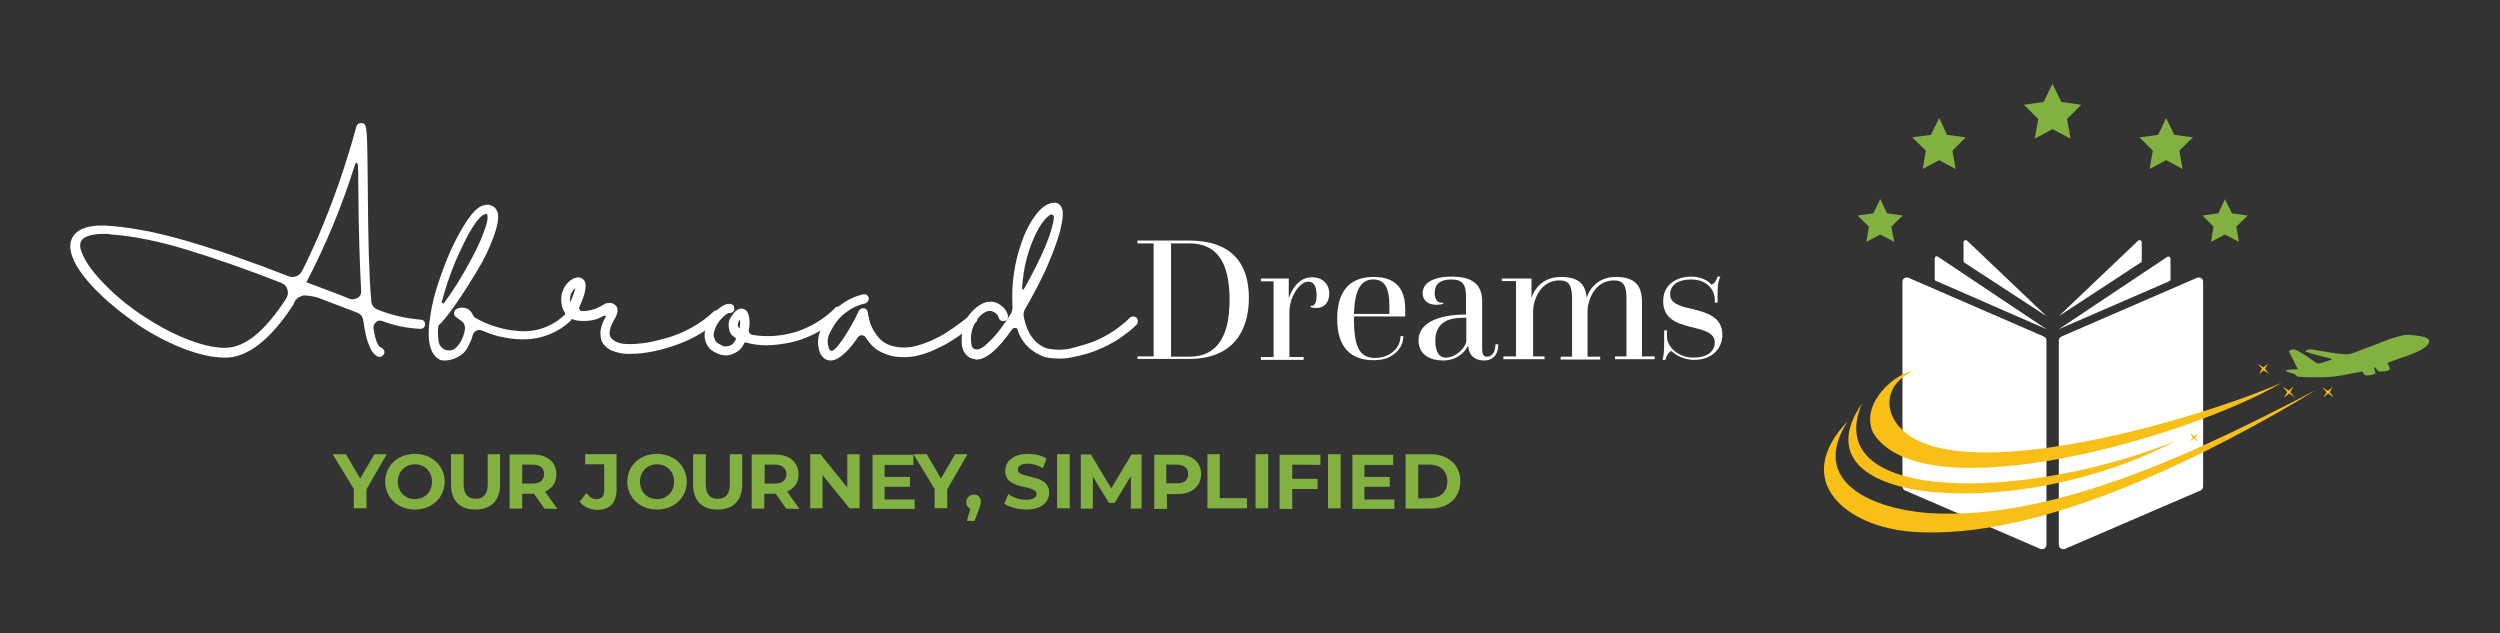 <?xml version="1.0" encoding="utf-8"?>
<!-- Generator: Adobe Illustrator 27.7.0, SVG Export Plug-In . SVG Version: 6.00 Build 0)  -->
<svg version="1.1" id="Layer_1" xmlns="http://www.w3.org/2000/svg" xmlns:xlink="http://www.w3.org/1999/xlink" x="0px" y="0px"
	 viewBox="0 0 789.9 200" style="enable-background:new 0 0 789.9 200;" xml:space="preserve">
<rect x="0" y="0" width="789.9" height="200" fill="#333333" stroke="none"/>
<style type="text/css">
	.st0{fill:#82B041;}
	.st1{fill:#FFFFFF;}
	.st2{fill-rule:evenodd;clip-rule:evenodd;fill:#F8BF17;}
	.st3{fill-rule:evenodd;clip-rule:evenodd;fill:#82B041;}
	.st4{fill:#F8BF17;}
</style>
<g>
	<g>
		<path class="st0" d="M115.8,154.6v6h-4v-6.1l-6.7-11h4.2l4.5,7.7l4.5-7.7h3.9L115.8,154.6z"/>
		<path class="st0" d="M121.7,152.2c0-5.1,4-8.8,9.4-8.8s9.4,3.8,9.4,8.8s-4,8.8-9.4,8.8S121.7,157.2,121.7,152.2z M136.5,152.2
			c0-3.2-2.3-5.5-5.4-5.5s-5.4,2.3-5.4,5.5s2.3,5.5,5.4,5.5S136.5,155.4,136.5,152.2z"/>
		<path class="st0" d="M142.5,153.1v-9.6h4v9.5c0,3.2,1.4,4.6,3.8,4.6c2.4,0,3.8-1.4,3.8-4.6v-9.5h3.9v9.6c0,5.1-2.9,7.9-7.8,7.9
			S142.5,158.2,142.5,153.1z"/>
		<path class="st0" d="M172,160.7l-3.3-4.7h-0.2H165v4.7h-4v-17.1h7.4c4.5,0,7.4,2.4,7.4,6.3c0,2.6-1.3,4.4-3.6,5.4l3.9,5.5
			L172,160.7L172,160.7z M168.2,146.8H165v6h3.2c2.4,0,3.7-1.1,3.7-3C171.9,147.9,170.7,146.8,168.2,146.8z"/>
		<path class="st0" d="M183.1,158.5l2.2-2.7c1,1.3,1.9,1.9,3.2,1.9c1.6,0,2.4-1,2.4-2.8v-8.2h-6v-3.2h9.9v11.2
			c0,4.2-2.2,6.4-6.1,6.4C186.3,161,184.4,160.1,183.1,158.5z"/>
		<path class="st0" d="M198.2,152.2c0-5.1,4-8.8,9.4-8.8s9.4,3.8,9.4,8.8s-4,8.8-9.4,8.8S198.2,157.2,198.2,152.2z M213,152.2
			c0-3.2-2.3-5.5-5.4-5.5c-3.1,0-5.4,2.3-5.4,5.5s2.3,5.5,5.4,5.5S213,155.4,213,152.2z"/>
		<path class="st0" d="M219,153.1v-9.6h4v9.5c0,3.2,1.4,4.6,3.8,4.6c2.4,0,3.8-1.4,3.8-4.6v-9.5h3.9v9.6c0,5.1-2.9,7.9-7.8,7.9
			S219,158.2,219,153.1z"/>
		<path class="st0" d="M248.4,160.7l-3.3-4.7h-0.2h-3.4v4.7h-4v-17.1h7.4c4.5,0,7.4,2.4,7.4,6.3c0,2.6-1.3,4.4-3.6,5.4l3.9,5.5
			L248.4,160.7L248.4,160.7z M244.8,146.8h-3.2v6h3.2c2.4,0,3.7-1.1,3.7-3C248.4,147.9,247.1,146.8,244.8,146.8z"/>
		<path class="st0" d="M271.6,143.5v17.1h-3.2l-8.5-10.5v10.5H256v-17.1h3.2l8.5,10.5v-10.5H271.6z"/>
		<path class="st0" d="M289,157.6v3.2h-13.3v-17.1h12.9v3.2h-9.1v3.8h8v3.1h-8v4h9.4v-0.2H289z"/>
		<path class="st0" d="M299.3,154.6v6h-4v-6.1l-6.7-11h4.2l4.5,7.7l4.5-7.7h3.9L299.3,154.6z"/>
		<path class="st0" d="M309.9,158.5c0,0.6-0.1,1.1-0.6,2.5l-1.4,3.6h-2.4l1.1-3.9c-0.8-0.3-1.3-1.1-1.3-2c0-1.4,1.1-2.4,2.4-2.4
			C309,156.2,309.9,157.1,309.9,158.5z"/>
		<path class="st0" d="M317.3,159.1l1.3-3c1.4,1.1,3.6,1.8,5.6,1.8c2.4,0,3.3-0.8,3.3-1.8c0-3.2-9.9-1-9.9-7.3
			c0-2.9,2.4-5.4,7.2-5.4c2.2,0,4.3,0.5,5.9,1.5l-1.2,3c-1.6-0.9-3.2-1.4-4.7-1.4c-2.4,0-3.2,0.9-3.2,1.9c0,3.1,9.9,1,9.9,7.3
			c0,2.9-2.4,5.3-7.2,5.3C321.6,161,318.8,160.2,317.3,159.1z"/>
		<path class="st0" d="M334,143.5h4v17.1h-4V143.5z"/>
		<path class="st0" d="M357.3,160.7v-10.3l-5.1,8.5h-1.8l-5.1-8.3v10.1h-3.8v-17.1h3.2l6.4,10.7l6.4-10.7h3.2v17.1H357.3
			L357.3,160.7z"/>
		<path class="st0" d="M379.5,149.8c0,3.8-2.9,6.3-7.4,6.3h-3.4v4.7h-4v-17.1h7.4C376.5,143.5,379.5,145.9,379.5,149.8z
			 M375.4,149.8c0-1.9-1.2-3-3.7-3h-3.2v5.9h3.2C374.2,152.8,375.4,151.6,375.4,149.8z"/>
		<path class="st0" d="M381.4,143.5h4v13.9h8.6v3.2h-12.5v-17.1L381.4,143.5L381.4,143.5z"/>
		<path class="st0" d="M396.7,143.5h4v17.1h-4V143.5z"/>
		<path class="st0" d="M408.3,146.8v4.5h8v3.2h-8v6.3h-4v-17.1h12.9v3.2L408.3,146.8L408.3,146.8z"/>
		<path class="st0" d="M419.6,143.5h4v17.1h-4V143.5z"/>
		<path class="st0" d="M440.6,157.6v3.2h-13.3v-17.1h12.9v3.2h-9.1v3.8h8v3.1h-8v4h9.4v-0.2H440.6z"/>
		<path class="st0" d="M444.1,143.5h7.8c5.6,0,9.5,3.3,9.5,8.6s-3.9,8.6-9.5,8.6h-7.8V143.5z M451.7,157.4c3.4,0,5.6-2,5.6-5.3
			s-2.3-5.3-5.6-5.3h-3.6v10.7L451.7,157.4L451.7,157.4z"/>
	</g>
	<g>
		<polygon class="st0" points="648.5,26.5 651.3,32.2 657.6,33.1 653.1,37.6 654.2,43.8 648.5,40.8 642.9,43.8 644,37.6 639.5,33.1 
			645.7,32.2 		"/>
		<polygon class="st0" points="612.7,37.3 615.2,42.6 621.1,43.4 616.9,47.6 617.9,53.4 612.7,50.6 607.5,53.4 608.5,47.6 
			604.2,43.4 610.1,42.6 		"/>
		<polygon class="st0" points="594.1,62.9 596.2,67.4 601.2,68.1 597.6,71.6 598.5,76.4 594.1,74.1 589.7,76.4 590.5,71.6 
			586.9,68.1 591.9,67.4 		"/>
		<polygon class="st0" points="684.4,37.3 681.9,42.6 676,43.4 680.2,47.6 679.2,53.4 684.4,50.6 689.6,53.4 688.6,47.6 692.9,43.4 
			687,42.6 		"/>
		<polygon class="st0" points="703,62.9 700.9,67.4 695.9,68.1 699.4,71.6 698.6,76.4 703,74.1 707.4,76.4 706.6,71.6 710.2,68.1 
			705.2,67.4 		"/>
		<path class="st1" d="M644.6,173.4L602,155c-0.5-0.2-0.9-0.7-0.9-1.3V89c0-1,1-1.6,2-1.2l42.6,18.5c0.5,0.2,0.9,0.7,0.9,1.2v64.6
			C646.6,173.2,645.5,173.8,644.6,173.4L644.6,173.4z"/>
		<path class="st1" d="M646.6,104l-34.3-22.9c-0.5-0.3-1,0-1,0.6v6.5c0,0.2,0.1,0.5,0.5,0.6L646.6,104z"/>
		<path class="st1" d="M646.6,99.9l-25-23.8c-0.5-0.5-1.2-0.1-1.2,0.5v5.8c0,0.3,0.1,0.5,0.3,0.6L646.6,99.9z"/>
		<path class="st1" d="M652.5,173.4l42.7-18.4c0.5-0.2,0.9-0.7,0.9-1.3V89c0-1-1-1.6-2-1.2l-42.7,18.5c-0.5,0.2-0.9,0.7-0.9,1.2
			v64.6C650.5,173.2,651.6,173.8,652.5,173.4L652.5,173.4z"/>
		<path class="st1" d="M650.5,104l34.2-22.8c0.5-0.3,1.1,0,1.1,0.6v6.5c0,0.2-0.1,0.5-0.5,0.6L650.5,104z"/>
		<path class="st1" d="M650.5,99.9l25-23.8c0.5-0.5,1.2-0.1,1.2,0.5v5.8c0,0.3-0.1,0.5-0.4,0.6L650.5,99.9z"/>
		<g>
			<path class="st2" d="M583.8,133.1c-18,18.8-0.6,33.3,20.2,34.9c41.2,3.2,96.5-25.8,128-44.9c-33.8,17.5-81.7,41.7-122.7,39
				C592.7,160.9,571.1,152.8,583.8,133.1L583.8,133.1z"/>
			<path class="st2" d="M604.2,117.3c-4.9,0.5-16.7,9.9-12.4,19.4c15.6,25.4,99.1,1.8,129.2-15.8c-27.3,12-110.6,36.4-123,10.8
				C595.6,126.4,597.4,120.7,604.2,117.3L604.2,117.3z"/>
			<path class="st3" d="M728.4,111c0.5,0.4,5.9,1.8,7.2,2.1c0.1,0.1,0.5,0.1,0.6,0.1l0.6,0.4c-6.4,2-2.9,1.8-10.3-2.5
				c-1.2-0.6-2-1.2-3.3-0.1l2.8,5.6c-1.2,0.3-2.4-0.1-3.9,0.5c0.1,0,0.1,0,0.2,0.1l1,0.5c0.5,0.1,0.9,0.2,1.2,0.3
				c1.6,0.5,0.4,1,2.4,1.1c2.2,0.1,4.3,0.1,6.5,0.1c4.9,0,8.3-1,13-1.8c0.7,1.1,0.7,1.3,2,1.2c0.9-0.1,1.7-0.2,2.2-0.7l-0.5-1.6
				l-0.1-0.1c1.3-0.1,0.1-0.2,1.1,0.7c0.5,0.6,0.6,0.5,1.4,0.5c3.9-0.2,2.4-1.3,1.8-2.7c3.7-1.6,10.1-3.1,12.4-5.4
				c3-3-3.1-3.2-4.3-3.4c-2.6-0.5-5.5,0.7-7.5,1.3c-2.5,0.9-11.2,4.4-12.6,4.7c-1.8,0.3-8.4-0.9-10.8-1.3
				C730.7,110.4,729.1,110.1,728.4,111L728.4,111z"/>
			<polygon class="st4" points="693.2,137.8 694.5,137.1 693.6,138.3 694.6,139.6 693.2,138.6 691.9,139.4 692.8,138.2 691.8,136.7 
							"/>
			<polygon class="st4" points="715.1,116.1 716.7,114.9 715.6,116.5 717,118.2 715.2,117 713.8,118.2 714.7,116.5 713.3,114.9 			
				"/>
			<path class="st2" d="M588.3,127.5c-22.9,33.4,51.2,37.4,99.1,11.8C640.9,158.2,574.7,159.6,588.3,127.5L588.3,127.5z"/>
			<polygon class="st4" points="735.5,123.5 737,122.3 736.1,123.9 737.4,125.6 735.6,124.3 734.1,125.6 735.1,123.9 733.7,122.3 
							"/>
			<polygon class="st4" points="723.1,123.4 724.7,122.1 723.6,123.9 725.2,125.7 723.3,124.3 721.6,125.7 722.7,123.9 721.2,122.1 
							"/>
		</g>
	</g>
	<g>
		<g>
			<path class="st1" d="M359.4,112.6h5.1V76.9h-5.1V76h16.3c13.3,0,18.9,7.1,18.9,18.1c0,10.7-5.2,19.3-18.9,19.3h-16.3V112.6z
				 M370,76.9v35.8h5.8c8.5,0,12.7-6.1,12.7-17.9c0-12.2-4.2-17.9-12.7-17.9C375.8,76.9,370,76.9,370,76.9z"/>
			<path class="st1" d="M398.4,88h8.8v6h0.1c1-2.9,3.2-6.4,7.3-6.4c3,0,5.4,1.9,5.4,5.2c0,2.8-1.7,4.5-4,4.5c-0.6,0-1.2,0-1.9-0.3
				v-0.4c1.6,0.3,1.9-1.7,1.9-3.3c0-2.8-0.9-4.3-2.6-4.3c-1.6,0-3,1.4-4.1,3.1c-1.3,2-1.9,4.5-1.9,6.3v14.4h4.5v0.9h-13.5v-0.9h4
				V88.9h-4L398.4,88L398.4,88L398.4,88z"/>
			<path class="st1" d="M434,87.5c6.4,0,10,3.1,10,10.2v2.3h-16.2v0.9c0,9.6,2.3,12.2,6.7,12.2c4.1,0,8-2.7,8-6.9h0.9
				c0,3.3-2.2,5.8-5.3,7c-1.3,0.4-2.4,0.6-4.1,0.6c-7,0-11.5-3.8-11.5-13.1C422.5,91.2,427.2,87.5,434,87.5z M439,99.2v-2.3
				c0-5.3-1.1-8.6-5.1-8.6c-4.2,0-5.9,3.8-6.1,10.9H439z"/>
			<path class="st1" d="M462.7,99.4h0.5v-5.9c0-3.3-0.9-5.2-4.6-5.2c-3.4,0-5.3,1.3-5.3,4.3c0,1.8,0.8,3.4,2.7,3V96
				c0,0-1,0.3-2.2,0.3c-2.6,0-4.3-1.4-4.3-3.7c0-3.1,3.2-5.2,9.2-5.2c6.9,0,9.6,2.8,9.6,7.8v14.9c0,1.6,0.3,2.6,1.5,2.6
				c1.9,0,2.7-1.8,2.7-3.9h0.9c0,3.4-1.8,5.1-4.5,5.1c-3,0-4.8-1.7-5-4.6h-0.1c-1.1,2.3-3.8,4.6-7.9,4.6c-3.7,0-7.7-1.6-7.7-6.4
				C448.2,101.4,455.9,99.4,462.7,99.4z M456.8,113c1.3,0,2.6-0.5,3.7-1.3c1.6-1.2,2.8-2.8,2.8-4.1v-7.2h-1c-2.5,0-4.4,0.4-5.9,1.3
				c-1.8,1.1-2.9,3-2.9,6.1C453.6,111.4,454.8,113,456.8,113z"/>
			<path class="st1" d="M475,112.6h4V88.8h-4.5V88h9.4v5.9h0.1c0,0,1.7-6.4,9.2-6.4c5.1,0,7.7,1.9,8.1,6.4h0.1c0,0,1.7-6.4,9.2-6.4
				c5.6,0,8.2,2.4,8.2,7.8v17.3h4v0.9h-12.5v-0.9h3.6V94.3c0-4.2-1-5.7-4-5.7c-6.1,0-8.2,6.4-8.3,9.4v14.7h4v0.9h-12.5v-0.9h3.6
				V94.3c0-4.2-1-5.7-4-5.7c-6.3,0-8.3,6.7-8.3,9.6v14.4h3.6v0.9h-13V112.6z"/>
			<path class="st1" d="M525.8,108.6v-4.2h0.9v2c0,2.9,3.2,6.6,8.5,6.6c3.6,0,6.6-1.6,6.6-4.8c0-3.3-4-4-8-5
				c-4.2-1.1-8.3-2.6-8.3-8.1c0-5.8,5.1-7.7,8.8-7.7c2.7,0,5,0.9,6.4,2.5c1.3-0.3,1.6-1.6,2-2.5h0.9c-0.8,1.4-0.9,3.4-0.9,5.3v2.9
				h-0.9v-0.9c0-2.9-2.2-6.4-7.5-6.4c-3.7,0-6.6,1.5-6.6,4.7c0,2.9,3.2,3.8,6.9,4.6c4.5,1.1,9.6,2.5,9.6,8.1c0,4.5-3.3,8-8.9,8
				c-3.1,0-5.6-1.3-7.2-2.8c-1,0.3-1.6,1.7-1.9,2.8h-0.9C525.7,112.5,525.8,110.5,525.8,108.6z"/>
		</g>
		<g>
			<path class="st1" d="M92.6,96.4c-7.2,11-14.4,16.6-21.4,16.6c-4,0-8.5-1-13.6-3c-5-2-9.7-4.5-14-7.4c-4.3-3-8.3-6.1-11.9-9.6
				c-3.6-3.4-6.1-6.6-7.7-9.4c-2-3.7-2.4-6.7-0.9-8.9c1.7-2.7,5.8-3.9,12.1-3.3c3.9,0.3,8.1,1,12.7,1.9c4.6,1,9.5,2.3,14.7,3.9
				s9.8,3.1,14.1,4.7c4.3,1.5,9.2,3.3,14.5,5.4c0.8,0.3,1.6,0.3,2.4,0s1.4-0.9,1.8-1.6c1.6-3.1,3.2-6.6,4.8-10.2
				c5-11.5,9.1-23.4,12.4-35.5c0.2-0.6,0.6-1.1,1.4-1.1c0.8-0.1,1.2,0.2,1.5,0.9c0.2,0.6,0.4,2.3,0.5,4.7s0.1,7.1,0.2,13.9
				c0.1,16.6,0.4,28.8,1.1,36.6c0,0.6,0.2,1.3,0.6,1.8s1,0.9,1.6,1.1c4.3,1.7,8.7,2.7,13.4,3.1c0.3,0,0.8,0.1,1,0.4
				c0.3,0.3,0.4,0.6,0.4,1s-0.1,0.8-0.4,1.1c-0.3,0.3-0.6,0.4-1.1,0.4c-4.2-0.2-8.2-1-12.1-2.5c-0.8-0.2-1.4-0.1-1.9,0.4
				s-0.9,1.2-0.8,1.9c0.6,3.8,1.4,5.8,2.4,6.1c0.3,0.1,0.6,0.4,0.9,0.8c0.2,0.3,0.2,0.8,0.1,1.1c-0.1,0.4-0.4,0.6-0.8,0.9
				c-0.3,0.2-0.8,0.2-1.1,0.1c-2.2-0.8-3.8-4.5-4.7-11.4c-0.2-1.3-0.9-2.2-2.2-2.6c-2.9-1.1-7-2.7-12.3-4.7
				c-0.3-0.1-0.8-0.2-1.3-0.3c-0.5-0.1-1-0.2-1.2-0.2s-0.5-0.1-1-0.1c-0.4-0.1-0.8-0.1-1,0s-0.5,0.1-0.9,0.3
				c-0.3,0.1-0.6,0.3-0.9,0.5c-0.2,0.2-0.5,0.5-0.9,1C93.2,95.3,92.9,95.8,92.6,96.4z M32.7,73.9c-3.7,0-6,0.8-6.9,2
				c-0.9,1.3-0.5,3.2,1,5.9c1.5,2.9,4.1,5.9,7.5,9.3c3.4,3.3,7.3,6.4,11.5,9.1s8.5,5.1,13.1,6.9s8.6,2.8,12.2,2.8
				c6.3,0,12.7-5.3,19.4-15.7c0.5-0.9,0.6-1.8,0.3-2.8c-0.3-1-1-1.7-1.9-2C77.8,85,67.8,81.6,59,78.9s-16.8-4.3-23.7-4.8
				C34.3,73.9,33.4,73.9,32.7,73.9z M112.1,52.2c-4,12.8-9.1,25.1-15.3,37L99,90c5.3,2,9.1,3.4,11.4,4.4c0.9,0.3,1.7,0.2,2.6-0.3
				s1.2-1.4,1.1-2.4c-0.4-7.3-0.8-18.4-0.9-33.5c0-2.6,0-4.5-0.1-5.7c0-0.4-0.1-0.8-0.2-0.9c-0.1-0.2-0.3-0.2-0.4-0.1
				C112.4,51.5,112.2,51.7,112.1,52.2z"/>
			<path class="st1" d="M179.2,98.8c0.4,0,0.8,0.1,1.1,0.4s0.4,0.6,0.4,1.1s-0.2,0.8-0.4,1c-1.9,1.9-4.2,3.3-6.6,4.3
				c-2.4,1-4.8,1.5-7.3,1.6s-4.8-0.1-7.2-0.6c-2.4-0.4-4.6-1.2-7-2.2c-0.5-0.2-1.1-0.2-1.7,0.1c-0.5,0.2-1,0.8-1.1,1.3
				c-0.3,1.3-0.9,2.5-1.5,3.7c-0.6,1.3-1.6,2.4-2.9,3.1c-1.3,0.8-2.6,1.2-4.1,1.3c-0.5,0-1.1,0-1.5-0.1l-0.5-0.2
				c-3.2-1.7-4.2-6.4-2.9-14c0.6-4.2,1.9-8.9,3.9-14.2c1.9-5.3,4.1-9.9,6.6-14s4.6-6.3,6.6-6.6c0.8-0.2,1.5-0.2,2.3,0.2
				c0.8,0.3,1.3,0.9,1.6,1.6c0.8,1.5,0.4,4.1-0.9,7.8c-1.3,3.7-3,7.3-5.3,11.1c-2.3,3.8-4.5,7.3-6.8,10.6s-4.1,5.5-5.4,6.7l-0.1,0.1
				c-0.2,1.6-0.2,3.3,0.1,5c0.2,1.3,0.9,2,2,2.6c1.2,0.4,2.3,0.3,3.2-0.4c0.6-0.5,1.2-1.2,1.6-1.9c0.8-1.3,1.3-2.7,1.5-4.1
				c0.1-1.3-0.3-2.2-1.3-2.8c-0.5-0.4-1.1-0.8-1.6-1.2c-0.4-0.3-0.6-0.8-0.5-1.4c0.1-0.5,0.4-1,1-1.2c0.8-0.3,1.5-0.4,2.4-0.2
				c0.9,0.2,1.5,0.6,2,1.3c0.3,0.5,0.6,1.1,0.9,1.6c2.2,1.3,4.4,2.3,6.8,3c2.4,0.8,4.8,1.2,7.4,1.4c2.6,0.2,5.2-0.1,7.7-1
				c2.6-0.9,4.8-2.3,6.8-4.2C178.5,98.9,178.8,98.8,179.2,98.8z M153.3,67.7c-1,0.1-2.4,1.6-4.1,4.3c-1.7,2.7-3.4,6.3-5.3,10.6
				c-1.8,4.3-3.2,8.6-4.3,12.7c-0.1,0.2,0,0.4,0.2,0.5s0.4,0.1,0.6-0.2c2.8-3.8,5.3-7.8,7.5-11.9c1.8-3.1,3.2-6,4.2-8.4
				c1-2.5,1.6-4.2,1.8-5.3s0.2-1.8,0-2.3c0-0.1-0.2-0.2-0.4-0.2C153.6,67.7,153.4,67.7,153.3,67.7z"/>
			<path class="st1" d="M226.3,98.1c0.4,0,0.8,0.1,1.1,0.4s0.4,0.6,0.4,1.1s-0.1,0.8-0.4,1.1c-3.7,3.6-8.2,6.3-13.5,8.2
				c-5.4,1.9-10.2,2.9-14.7,2.9c-2.2,0.1-4.2-0.3-6.3-1.2c-0.9-0.5-1.6-1.1-2-1.6c-0.5-0.6-0.9-1.3-1-1.9s-0.2-1.3-0.2-1.9
				c0-0.5,0.1-1.2,0.3-1.9c0.2-0.8,0.4-1.3,0.6-1.7c0.2-0.4,0.4-0.9,0.8-1.5c0.1-0.2,0-0.3-0.3-0.4c-0.1,0-0.3,0.1-0.6,0.2
				c-2,1.2-4.3,1.6-6.7,1.5c-1.1,0-2-0.2-3.1-0.6c-0.4,0.1-0.8,0.1-1.1-0.1c-0.6-0.3-0.9-0.8-0.8-1.5c-0.5-0.6-1-1.4-1.2-2.4
				c-0.4-1.5-0.4-3.1,0.1-4.6s1.4-2.8,2.8-3.8c1.6-1,2.8-1,3.8-0.1c1.3,1.2,0.9,4.1-1.3,8.8c-0.1,0.2,0,0.4,0.2,0.8
				c0.2,0.3,0.4,0.4,0.6,0.4c2.2,0,4.2-0.5,6.1-1.6c0.5-0.3,1-0.5,1.4-0.8c0.3-0.1,0.8-0.2,1.4-0.2c0.6,0,1.1,0.2,1.6,0.6
				s0.8,0.9,0.8,1.5s0,1.1-0.2,1.5s-0.4,1.1-0.9,1.8c-1,1.7-1.4,3.1-1.4,4.2s0.6,1.9,1.9,2.6c0.8,0.4,1.9,0.8,3.7,0.8
				c1.7,0.1,3.7-0.1,6-0.4c2.3-0.4,4.6-1,7.1-1.7c2.5-0.8,5-1.8,7.4-3.2c2.5-1.4,4.7-3,6.6-4.8C225.6,98.3,225.9,98.1,226.3,98.1z
				 M180.2,95.5c0.6-1.4,1.2-2.9,1.6-4.5C180.4,92.2,179.9,93.7,180.2,95.5z"/>
			<path class="st1" d="M264.7,96.9c0.4,0,0.8,0.1,1.1,0.4c0.3,0.3,0.4,0.6,0.4,1.1c0,0.4-0.1,0.8-0.4,1c-2.3,2.3-4.8,4.2-7.7,5.7
				c-2.8,1.5-5.6,2.5-8.2,3.1c-2.7,0.5-5.2,0.9-7.7,0.9c-2.4,0-4.5-0.3-6.5-0.9c-0.2-0.1-0.4,0-0.6,0.3c-0.5,1.2-1.2,2-2.3,2.7
				c-1,0.6-2.2,1.1-3.3,1.1c-1.3,0-2.4-0.3-3.4-0.9c-1.4-0.6-2.5-1.7-3-3.1c-0.6-1.4-0.6-2.9-0.2-4.4c0.5-1.9,1.5-3.8,3.1-5.4
				s3.1-2.5,4.4-2.5h0.1c0.4,0,0.8,0.1,1.1,0.4s0.4,0.6,0.4,1.1s-0.1,0.8-0.4,1c-0.3,0.3-0.6,0.4-1.1,0.4c-0.6,0-1.4,0.6-2.6,1.8
				c-1.1,1.2-1.8,2.5-2.2,3.9c-0.3,0.9-0.3,1.6,0.1,2.5c0.3,0.9,0.9,1.4,1.7,1.7c0.6,0.5,1.4,0.8,2.3,0.6c0.9-0.1,1.5-0.4,2-1.1
				c0.8-0.9,0.9-1.4,0.4-1.7c-1.1-0.6-1.7-1.6-1.9-2.9s-0.1-2.4,0.6-3.4c1.5-2.5,2.9-3.3,4.4-2.5c0.8,0.4,1.2,1.3,1.4,2.5
				s0.2,2.6-0.1,3.9c-0.1,0.3,0,0.6,0.2,1c0.2,0.3,0.5,0.5,0.9,0.6c4.7,0.8,9.4,0.4,14-1c4.5-1.5,8.5-3.9,12-7.3
				C263.9,97.1,264.2,96.9,264.7,96.9z M233.7,103.8c0.1-0.9,0.2-1.8,0.1-2.8c-0.1,0.2-0.3,0.4-0.4,0.6c-0.2,0.3-0.3,0.8-0.3,1.2
				C233.2,103.1,233.4,103.6,233.7,103.8z"/>
			<path class="st1" d="M307.5,99.3c0.4,0,0.8,0.2,1,0.4c0.2,0.3,0.4,0.6,0.3,1.1c0,0.4-0.2,0.8-0.4,1c-0.3,0.3-0.8,0.6-1.3,1.2
				c-0.5,0.4-1.5,1.2-3,2.3c-1.4,1.1-2.9,2-4.3,2.9c-1.5,0.9-3.2,1.7-5.2,2.6s-3.9,1.4-5.8,1.8c-1.8,0.3-3.8,0.3-5.8,0.1
				c-2-0.3-3.9-1-5.6-2c-1.6-1-2.8-2.4-3.8-4c-0.2-0.4-0.6-0.6-1.2-0.8c-0.5,0-1,0.2-1.3,0.6c-1.3,2-2.8,3.8-4.3,5.2
				c-1.6,1.4-3,2.2-4.3,2.2h-0.1c-0.6,0-1.3-0.2-1.9-0.6c-0.5-0.4-1-1-1.3-1.5c-1.1-2.8-1-5.6,0.5-8.3c1.3-2.6,3-4.8,5.3-6.7
				c2.3-1.8,4.7-3.1,7.7-3.8c0.5-0.1,1.1,0,1.4,0.4c0.4,0.4,0.5,0.9,0.3,1.4s-0.5,0.9-1.1,1.1c-2.4,0.5-4.5,1.6-6.4,3.1
				s-3.3,3.4-4.4,5.6c-1.1,1.8-1.3,3.7-0.5,5.7c0.2,0.4,0.4,0.5,0.5,0.5c0.6,0.4,1.8-0.8,3.8-3.6c1.8-2.8,3.6-5.7,5-8.9
				c0.3-0.6,0.9-1,1.6-0.9c0.8,0.1,1.1,0.5,1.3,1.3c0,0.2,0.1,0.4,0.1,0.8c0.1,0.3,0.2,0.9,0.4,1.7c0.2,0.9,0.5,1.6,0.9,2.4
				c0.3,0.8,0.9,1.5,1.5,2.4s1.3,1.5,2,2c1.4,1,3,1.5,4.8,1.7s3.6,0.1,5.2-0.3s3.3-1,5.2-1.8c1.8-0.9,3.3-1.6,4.7-2.5
				c1.3-0.9,2.6-1.7,3.9-2.7s2.2-1.6,2.6-2s0.9-0.8,1.1-1C306.7,99.4,307,99.2,307.5,99.3z"/>
			<path class="st1" d="M358,100c0.4,0,0.8,0.1,1.1,0.4c0.3,0.3,0.4,0.6,0.4,1.1c0,0.4-0.1,0.8-0.4,1.1c-1.7,1.7-3.7,3.2-5.8,4.6
				c-2.2,1.4-4.3,2.5-6.4,3.3c-2,0.9-4.2,1.5-6.4,2c-2.2,0.5-4.1,0.9-5.8,0.8c-1.7,0-3.3-0.2-4.7-0.5c-2-0.8-3.8-1.8-5.3-3.3
				s-2.6-3.3-3.2-5.4c-0.1-0.3-0.3-0.5-0.8-0.5c-0.3,0-0.6,0.1-0.9,0.4c-4.5,6.5-8.3,9.6-11.2,9.6c-0.2,0-0.4,0-0.5-0.1
				c-0.9-0.1-1.7-0.4-2.4-1c-0.6-0.5-1.2-1.3-1.5-2.2c-0.5-1.9-0.5-3.9,0-6.1s1.3-3.9,2.3-5.1c2.7-3.1,5.3-4.3,7.9-3.6
				c1,0.3,1.8,0.9,2.6,1.6c0.8,0.8,1.3,1.7,1.5,2.7c0,0.4-0.1,0.8-0.3,1.1c-0.2,0.3-0.5,0.5-1,0.5c-0.4,0.1-0.8,0-1.1-0.2
				s-0.5-0.5-0.6-1c-0.4-1-1.2-1.6-2.2-1.9c-1.3-0.3-2.9,0.5-4.6,2.6c-1.7,2.6-2.3,5.3-1.7,8.3c0.2,0.8,0.8,1.2,1.5,1.2
				c0.9,0.1,2.2-0.6,3.8-2.2c1.7-1.5,3.8-4,6-7.4c0.3-0.5,0.8-1.2,1.1-1.7c0.4-0.6,0.5-1.4,0.5-2.3c-0.1-2.5-0.1-5,0.1-7.3
				c0.3-3.9,1.1-7.8,2.3-11.5c1.2-3.8,2.7-7,4.6-9.6c1.8-2.6,3.8-4.1,5.8-4.3c1.1-0.2,2,0.2,2.6,1.2c0.8,1.3,0.6,3.8-0.3,7.5
				c-1,3.8-2.6,7.8-4.5,12.2c-2,4.3-4.2,8.5-6.6,12.6c-0.5,0.9-0.6,1.7-0.4,2.7c1.1,5.3,3.6,8.5,7.3,9.8c1.1,0.2,2.4,0.4,3.9,0.4
				c1.4,0,3.1-0.2,5.1-0.8c1.9-0.5,3.9-1.1,5.8-1.8c1.9-0.8,3.9-1.8,5.9-3.1c2-1.3,3.9-2.8,5.5-4.4C357.2,100.2,357.6,100,358,100z
				 M323,90.1c-0.1,1,0,1.5,0.2,1.5c0.1,0,0.3-0.2,0.5-0.6c5.6-10,8.7-17.3,9.3-22.2c0-0.4-0.1-0.8-0.4-0.9c-0.3-0.2-0.6-0.2-1,0.1
				c-1.9,1.4-3.7,4.1-5.4,8.3S323.4,85,323,90.1z"/>
		</g>
	</g>
</g>
</svg>
